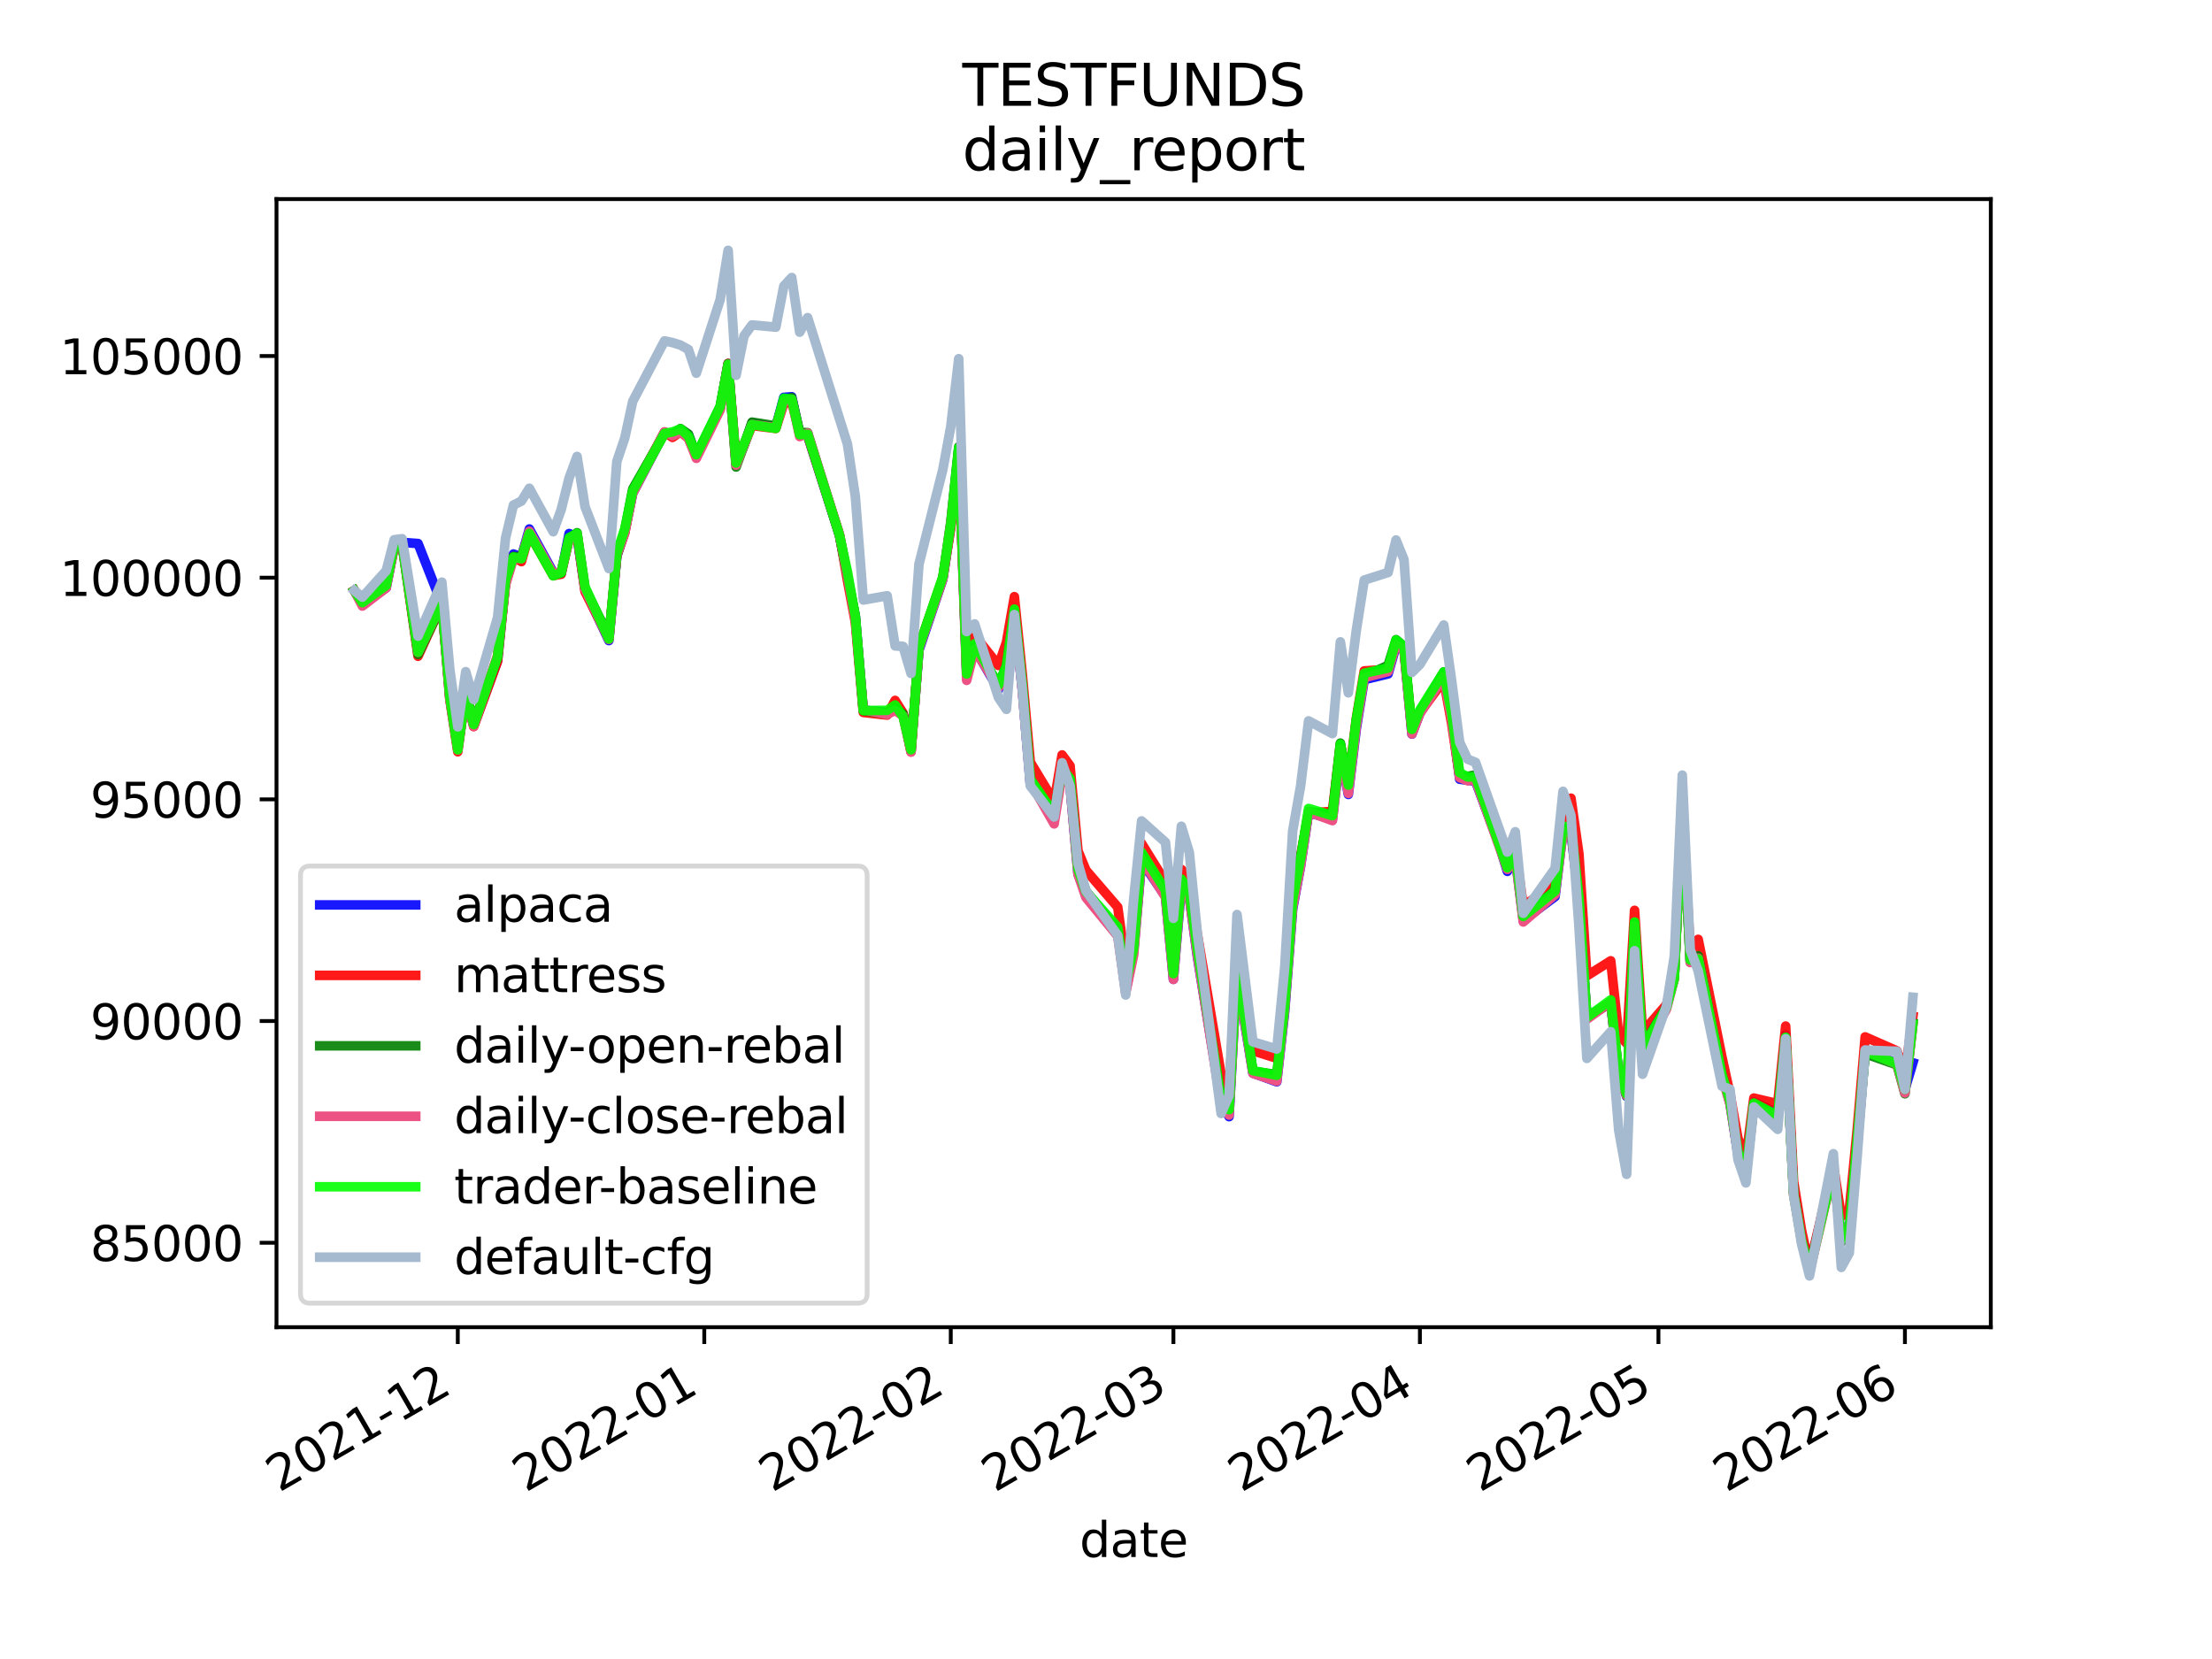 <?xml version="1.0" encoding="utf-8" standalone="no"?>
<!DOCTYPE svg PUBLIC "-//W3C//DTD SVG 1.1//EN"
  "http://www.w3.org/Graphics/SVG/1.1/DTD/svg11.dtd">
<svg height="345.6pt" version="1.1" viewBox="0 0 460.8 345.6" width="460.8pt" xmlns="http://www.w3.org/2000/svg" xmlns:xlink="http://www.w3.org/1999/xlink">
 <defs>
  <style type="text/css">*{stroke-linecap:butt;stroke-linejoin:round;}</style>
 </defs>
 <g id="figure_1">
  <g id="patch_1">
   <path d="M 0 345.6 
L 460.8 345.6 
L 460.8 0 
L 0 0 
z
" style="fill:#ffffff;"/>
  </g>
  <g id="axes_1">
   <g id="patch_2">
    <path d="M 57.6 276.48 
L 414.72 276.48 
L 414.72 41.472 
L 57.6 41.472 
z
" style="fill:#ffffff;"/>
   </g>
   <g id="matplotlib.axis_1">
    <g id="xtick_1">
     <g id="line2d_1">
      <defs>
       <path d="M 0 0 
L 0 3.5 
" id="m0bf2992846" style="stroke:#000000;stroke-width:0.8;"/>
      </defs>
      <g>
       <use style="stroke:#000000;stroke-width:0.8;" x="95.366" xlink:href="#m0bf2992846" y="276.48"/>
      </g>
     </g>
     <g id="text_1">
      <!-- 2021-12 -->
      <g transform="translate(58.141 310.952)rotate(-30)scale(0.1 -0.1)">
       <defs>
        <path d="M 1228 531 
L 3431 531 
L 3431 0 
L 469 0 
L 469 531 
Q 828 903 1448 1529 
Q 2069 2156 2228 2338 
Q 2531 2678 2651 2914 
Q 2772 3150 2772 3378 
Q 2772 3750 2511 3984 
Q 2250 4219 1831 4219 
Q 1534 4219 1204 4116 
Q 875 4013 500 3803 
L 500 4441 
Q 881 4594 1212 4672 
Q 1544 4750 1819 4750 
Q 2544 4750 2975 4387 
Q 3406 4025 3406 3419 
Q 3406 3131 3298 2873 
Q 3191 2616 2906 2266 
Q 2828 2175 2409 1742 
Q 1991 1309 1228 531 
z
" id="DejaVuSans-32" transform="scale(0.016)"/>
        <path d="M 2034 4250 
Q 1547 4250 1301 3770 
Q 1056 3291 1056 2328 
Q 1056 1369 1301 889 
Q 1547 409 2034 409 
Q 2525 409 2770 889 
Q 3016 1369 3016 2328 
Q 3016 3291 2770 3770 
Q 2525 4250 2034 4250 
z
M 2034 4750 
Q 2819 4750 3233 4129 
Q 3647 3509 3647 2328 
Q 3647 1150 3233 529 
Q 2819 -91 2034 -91 
Q 1250 -91 836 529 
Q 422 1150 422 2328 
Q 422 3509 836 4129 
Q 1250 4750 2034 4750 
z
" id="DejaVuSans-30" transform="scale(0.016)"/>
        <path d="M 794 531 
L 1825 531 
L 1825 4091 
L 703 3866 
L 703 4441 
L 1819 4666 
L 2450 4666 
L 2450 531 
L 3481 531 
L 3481 0 
L 794 0 
L 794 531 
z
" id="DejaVuSans-31" transform="scale(0.016)"/>
        <path d="M 313 2009 
L 1997 2009 
L 1997 1497 
L 313 1497 
L 313 2009 
z
" id="DejaVuSans-2d" transform="scale(0.016)"/>
       </defs>
       <use xlink:href="#DejaVuSans-32"/>
       <use x="63.623" xlink:href="#DejaVuSans-30"/>
       <use x="127.246" xlink:href="#DejaVuSans-32"/>
       <use x="190.869" xlink:href="#DejaVuSans-31"/>
       <use x="254.492" xlink:href="#DejaVuSans-2d"/>
       <use x="290.576" xlink:href="#DejaVuSans-31"/>
       <use x="354.199" xlink:href="#DejaVuSans-32"/>
      </g>
     </g>
    </g>
    <g id="xtick_2">
     <g id="line2d_2">
      <g>
       <use style="stroke:#000000;stroke-width:0.8;" x="146.714" xlink:href="#m0bf2992846" y="276.48"/>
      </g>
     </g>
     <g id="text_2">
      <!-- 2022-01 -->
      <g transform="translate(109.49 310.952)rotate(-30)scale(0.1 -0.1)">
       <use xlink:href="#DejaVuSans-32"/>
       <use x="63.623" xlink:href="#DejaVuSans-30"/>
       <use x="127.246" xlink:href="#DejaVuSans-32"/>
       <use x="190.869" xlink:href="#DejaVuSans-32"/>
       <use x="254.492" xlink:href="#DejaVuSans-2d"/>
       <use x="290.576" xlink:href="#DejaVuSans-30"/>
       <use x="354.199" xlink:href="#DejaVuSans-31"/>
      </g>
     </g>
    </g>
    <g id="xtick_3">
     <g id="line2d_3">
      <g>
       <use style="stroke:#000000;stroke-width:0.8;" x="198.063" xlink:href="#m0bf2992846" y="276.48"/>
      </g>
     </g>
     <g id="text_3">
      <!-- 2022-02 -->
      <g transform="translate(160.838 310.952)rotate(-30)scale(0.1 -0.1)">
       <use xlink:href="#DejaVuSans-32"/>
       <use x="63.623" xlink:href="#DejaVuSans-30"/>
       <use x="127.246" xlink:href="#DejaVuSans-32"/>
       <use x="190.869" xlink:href="#DejaVuSans-32"/>
       <use x="254.492" xlink:href="#DejaVuSans-2d"/>
       <use x="290.576" xlink:href="#DejaVuSans-30"/>
       <use x="354.199" xlink:href="#DejaVuSans-32"/>
      </g>
     </g>
    </g>
    <g id="xtick_4">
     <g id="line2d_4">
      <g>
       <use style="stroke:#000000;stroke-width:0.8;" x="244.442" xlink:href="#m0bf2992846" y="276.48"/>
      </g>
     </g>
     <g id="text_4">
      <!-- 2022-03 -->
      <g transform="translate(207.217 310.952)rotate(-30)scale(0.1 -0.1)">
       <defs>
        <path d="M 2597 2516 
Q 3050 2419 3304 2112 
Q 3559 1806 3559 1356 
Q 3559 666 3084 287 
Q 2609 -91 1734 -91 
Q 1441 -91 1130 -33 
Q 819 25 488 141 
L 488 750 
Q 750 597 1062 519 
Q 1375 441 1716 441 
Q 2309 441 2620 675 
Q 2931 909 2931 1356 
Q 2931 1769 2642 2001 
Q 2353 2234 1838 2234 
L 1294 2234 
L 1294 2753 
L 1863 2753 
Q 2328 2753 2575 2939 
Q 2822 3125 2822 3475 
Q 2822 3834 2567 4026 
Q 2313 4219 1838 4219 
Q 1578 4219 1281 4162 
Q 984 4106 628 3988 
L 628 4550 
Q 988 4650 1302 4700 
Q 1616 4750 1894 4750 
Q 2613 4750 3031 4423 
Q 3450 4097 3450 3541 
Q 3450 3153 3228 2886 
Q 3006 2619 2597 2516 
z
" id="DejaVuSans-33" transform="scale(0.016)"/>
       </defs>
       <use xlink:href="#DejaVuSans-32"/>
       <use x="63.623" xlink:href="#DejaVuSans-30"/>
       <use x="127.246" xlink:href="#DejaVuSans-32"/>
       <use x="190.869" xlink:href="#DejaVuSans-32"/>
       <use x="254.492" xlink:href="#DejaVuSans-2d"/>
       <use x="290.576" xlink:href="#DejaVuSans-30"/>
       <use x="354.199" xlink:href="#DejaVuSans-33"/>
      </g>
     </g>
    </g>
    <g id="xtick_5">
     <g id="line2d_5">
      <g>
       <use style="stroke:#000000;stroke-width:0.8;" x="295.79" xlink:href="#m0bf2992846" y="276.48"/>
      </g>
     </g>
     <g id="text_5">
      <!-- 2022-04 -->
      <g transform="translate(258.566 310.952)rotate(-30)scale(0.1 -0.1)">
       <defs>
        <path d="M 2419 4116 
L 825 1625 
L 2419 1625 
L 2419 4116 
z
M 2253 4666 
L 3047 4666 
L 3047 1625 
L 3713 1625 
L 3713 1100 
L 3047 1100 
L 3047 0 
L 2419 0 
L 2419 1100 
L 313 1100 
L 313 1709 
L 2253 4666 
z
" id="DejaVuSans-34" transform="scale(0.016)"/>
       </defs>
       <use xlink:href="#DejaVuSans-32"/>
       <use x="63.623" xlink:href="#DejaVuSans-30"/>
       <use x="127.246" xlink:href="#DejaVuSans-32"/>
       <use x="190.869" xlink:href="#DejaVuSans-32"/>
       <use x="254.492" xlink:href="#DejaVuSans-2d"/>
       <use x="290.576" xlink:href="#DejaVuSans-30"/>
       <use x="354.199" xlink:href="#DejaVuSans-34"/>
      </g>
     </g>
    </g>
    <g id="xtick_6">
     <g id="line2d_6">
      <g>
       <use style="stroke:#000000;stroke-width:0.8;" x="345.482" xlink:href="#m0bf2992846" y="276.48"/>
      </g>
     </g>
     <g id="text_6">
      <!-- 2022-05 -->
      <g transform="translate(308.258 310.952)rotate(-30)scale(0.1 -0.1)">
       <defs>
        <path d="M 691 4666 
L 3169 4666 
L 3169 4134 
L 1269 4134 
L 1269 2991 
Q 1406 3038 1543 3061 
Q 1681 3084 1819 3084 
Q 2600 3084 3056 2656 
Q 3513 2228 3513 1497 
Q 3513 744 3044 326 
Q 2575 -91 1722 -91 
Q 1428 -91 1123 -41 
Q 819 9 494 109 
L 494 744 
Q 775 591 1075 516 
Q 1375 441 1709 441 
Q 2250 441 2565 725 
Q 2881 1009 2881 1497 
Q 2881 1984 2565 2268 
Q 2250 2553 1709 2553 
Q 1456 2553 1204 2497 
Q 953 2441 691 2322 
L 691 4666 
z
" id="DejaVuSans-35" transform="scale(0.016)"/>
       </defs>
       <use xlink:href="#DejaVuSans-32"/>
       <use x="63.623" xlink:href="#DejaVuSans-30"/>
       <use x="127.246" xlink:href="#DejaVuSans-32"/>
       <use x="190.869" xlink:href="#DejaVuSans-32"/>
       <use x="254.492" xlink:href="#DejaVuSans-2d"/>
       <use x="290.576" xlink:href="#DejaVuSans-30"/>
       <use x="354.199" xlink:href="#DejaVuSans-35"/>
      </g>
     </g>
    </g>
    <g id="xtick_7">
     <g id="line2d_7">
      <g>
       <use style="stroke:#000000;stroke-width:0.8;" x="396.831" xlink:href="#m0bf2992846" y="276.48"/>
      </g>
     </g>
     <g id="text_7">
      <!-- 2022-06 -->
      <g transform="translate(359.606 310.952)rotate(-30)scale(0.1 -0.1)">
       <defs>
        <path d="M 2113 2584 
Q 1688 2584 1439 2293 
Q 1191 2003 1191 1497 
Q 1191 994 1439 701 
Q 1688 409 2113 409 
Q 2538 409 2786 701 
Q 3034 994 3034 1497 
Q 3034 2003 2786 2293 
Q 2538 2584 2113 2584 
z
M 3366 4563 
L 3366 3988 
Q 3128 4100 2886 4159 
Q 2644 4219 2406 4219 
Q 1781 4219 1451 3797 
Q 1122 3375 1075 2522 
Q 1259 2794 1537 2939 
Q 1816 3084 2150 3084 
Q 2853 3084 3261 2657 
Q 3669 2231 3669 1497 
Q 3669 778 3244 343 
Q 2819 -91 2113 -91 
Q 1303 -91 875 529 
Q 447 1150 447 2328 
Q 447 3434 972 4092 
Q 1497 4750 2381 4750 
Q 2619 4750 2861 4703 
Q 3103 4656 3366 4563 
z
" id="DejaVuSans-36" transform="scale(0.016)"/>
       </defs>
       <use xlink:href="#DejaVuSans-32"/>
       <use x="63.623" xlink:href="#DejaVuSans-30"/>
       <use x="127.246" xlink:href="#DejaVuSans-32"/>
       <use x="190.869" xlink:href="#DejaVuSans-32"/>
       <use x="254.492" xlink:href="#DejaVuSans-2d"/>
       <use x="290.576" xlink:href="#DejaVuSans-30"/>
       <use x="354.199" xlink:href="#DejaVuSans-36"/>
      </g>
     </g>
    </g>
    <g id="text_8">
     <!-- date -->
     <g transform="translate(224.885 324.351)scale(0.1 -0.1)">
      <defs>
       <path d="M 2906 2969 
L 2906 4863 
L 3481 4863 
L 3481 0 
L 2906 0 
L 2906 525 
Q 2725 213 2448 61 
Q 2172 -91 1784 -91 
Q 1150 -91 751 415 
Q 353 922 353 1747 
Q 353 2572 751 3078 
Q 1150 3584 1784 3584 
Q 2172 3584 2448 3432 
Q 2725 3281 2906 2969 
z
M 947 1747 
Q 947 1113 1208 752 
Q 1469 391 1925 391 
Q 2381 391 2643 752 
Q 2906 1113 2906 1747 
Q 2906 2381 2643 2742 
Q 2381 3103 1925 3103 
Q 1469 3103 1208 2742 
Q 947 2381 947 1747 
z
" id="DejaVuSans-64" transform="scale(0.016)"/>
       <path d="M 2194 1759 
Q 1497 1759 1228 1600 
Q 959 1441 959 1056 
Q 959 750 1161 570 
Q 1363 391 1709 391 
Q 2188 391 2477 730 
Q 2766 1069 2766 1631 
L 2766 1759 
L 2194 1759 
z
M 3341 1997 
L 3341 0 
L 2766 0 
L 2766 531 
Q 2569 213 2275 61 
Q 1981 -91 1556 -91 
Q 1019 -91 701 211 
Q 384 513 384 1019 
Q 384 1609 779 1909 
Q 1175 2209 1959 2209 
L 2766 2209 
L 2766 2266 
Q 2766 2663 2505 2880 
Q 2244 3097 1772 3097 
Q 1472 3097 1187 3025 
Q 903 2953 641 2809 
L 641 3341 
Q 956 3463 1253 3523 
Q 1550 3584 1831 3584 
Q 2591 3584 2966 3190 
Q 3341 2797 3341 1997 
z
" id="DejaVuSans-61" transform="scale(0.016)"/>
       <path d="M 1172 4494 
L 1172 3500 
L 2356 3500 
L 2356 3053 
L 1172 3053 
L 1172 1153 
Q 1172 725 1289 603 
Q 1406 481 1766 481 
L 2356 481 
L 2356 0 
L 1766 0 
Q 1100 0 847 248 
Q 594 497 594 1153 
L 594 3053 
L 172 3053 
L 172 3500 
L 594 3500 
L 594 4494 
L 1172 4494 
z
" id="DejaVuSans-74" transform="scale(0.016)"/>
       <path d="M 3597 1894 
L 3597 1613 
L 953 1613 
Q 991 1019 1311 708 
Q 1631 397 2203 397 
Q 2534 397 2845 478 
Q 3156 559 3463 722 
L 3463 178 
Q 3153 47 2828 -22 
Q 2503 -91 2169 -91 
Q 1331 -91 842 396 
Q 353 884 353 1716 
Q 353 2575 817 3079 
Q 1281 3584 2069 3584 
Q 2775 3584 3186 3129 
Q 3597 2675 3597 1894 
z
M 3022 2063 
Q 3016 2534 2758 2815 
Q 2500 3097 2075 3097 
Q 1594 3097 1305 2825 
Q 1016 2553 972 2059 
L 3022 2063 
z
" id="DejaVuSans-65" transform="scale(0.016)"/>
      </defs>
      <use xlink:href="#DejaVuSans-64"/>
      <use x="63.477" xlink:href="#DejaVuSans-61"/>
      <use x="124.756" xlink:href="#DejaVuSans-74"/>
      <use x="163.965" xlink:href="#DejaVuSans-65"/>
     </g>
    </g>
   </g>
   <g id="matplotlib.axis_2">
    <g id="ytick_1">
     <g id="line2d_8">
      <defs>
       <path d="M 0 0 
L -3.5 0 
" id="m89fdd21a2c" style="stroke:#000000;stroke-width:0.8;"/>
      </defs>
      <g>
       <use style="stroke:#000000;stroke-width:0.8;" x="57.6" xlink:href="#m89fdd21a2c" y="258.885"/>
      </g>
     </g>
     <g id="text_9">
      <!-- 85000 -->
      <g transform="translate(18.788 262.684)scale(0.1 -0.1)">
       <defs>
        <path d="M 2034 2216 
Q 1584 2216 1326 1975 
Q 1069 1734 1069 1313 
Q 1069 891 1326 650 
Q 1584 409 2034 409 
Q 2484 409 2743 651 
Q 3003 894 3003 1313 
Q 3003 1734 2745 1975 
Q 2488 2216 2034 2216 
z
M 1403 2484 
Q 997 2584 770 2862 
Q 544 3141 544 3541 
Q 544 4100 942 4425 
Q 1341 4750 2034 4750 
Q 2731 4750 3128 4425 
Q 3525 4100 3525 3541 
Q 3525 3141 3298 2862 
Q 3072 2584 2669 2484 
Q 3125 2378 3379 2068 
Q 3634 1759 3634 1313 
Q 3634 634 3220 271 
Q 2806 -91 2034 -91 
Q 1263 -91 848 271 
Q 434 634 434 1313 
Q 434 1759 690 2068 
Q 947 2378 1403 2484 
z
M 1172 3481 
Q 1172 3119 1398 2916 
Q 1625 2713 2034 2713 
Q 2441 2713 2670 2916 
Q 2900 3119 2900 3481 
Q 2900 3844 2670 4047 
Q 2441 4250 2034 4250 
Q 1625 4250 1398 4047 
Q 1172 3844 1172 3481 
z
" id="DejaVuSans-38" transform="scale(0.016)"/>
       </defs>
       <use xlink:href="#DejaVuSans-38"/>
       <use x="63.623" xlink:href="#DejaVuSans-35"/>
       <use x="127.246" xlink:href="#DejaVuSans-30"/>
       <use x="190.869" xlink:href="#DejaVuSans-30"/>
       <use x="254.492" xlink:href="#DejaVuSans-30"/>
      </g>
     </g>
    </g>
    <g id="ytick_2">
     <g id="line2d_9">
      <g>
       <use style="stroke:#000000;stroke-width:0.8;" x="57.6" xlink:href="#m89fdd21a2c" y="212.703"/>
      </g>
     </g>
     <g id="text_10">
      <!-- 90000 -->
      <g transform="translate(18.788 216.503)scale(0.1 -0.1)">
       <defs>
        <path d="M 703 97 
L 703 672 
Q 941 559 1184 500 
Q 1428 441 1663 441 
Q 2288 441 2617 861 
Q 2947 1281 2994 2138 
Q 2813 1869 2534 1725 
Q 2256 1581 1919 1581 
Q 1219 1581 811 2004 
Q 403 2428 403 3163 
Q 403 3881 828 4315 
Q 1253 4750 1959 4750 
Q 2769 4750 3195 4129 
Q 3622 3509 3622 2328 
Q 3622 1225 3098 567 
Q 2575 -91 1691 -91 
Q 1453 -91 1209 -44 
Q 966 3 703 97 
z
M 1959 2075 
Q 2384 2075 2632 2365 
Q 2881 2656 2881 3163 
Q 2881 3666 2632 3958 
Q 2384 4250 1959 4250 
Q 1534 4250 1286 3958 
Q 1038 3666 1038 3163 
Q 1038 2656 1286 2365 
Q 1534 2075 1959 2075 
z
" id="DejaVuSans-39" transform="scale(0.016)"/>
       </defs>
       <use xlink:href="#DejaVuSans-39"/>
       <use x="63.623" xlink:href="#DejaVuSans-30"/>
       <use x="127.246" xlink:href="#DejaVuSans-30"/>
       <use x="190.869" xlink:href="#DejaVuSans-30"/>
       <use x="254.492" xlink:href="#DejaVuSans-30"/>
      </g>
     </g>
    </g>
    <g id="ytick_3">
     <g id="line2d_10">
      <g>
       <use style="stroke:#000000;stroke-width:0.8;" x="57.6" xlink:href="#m89fdd21a2c" y="166.522"/>
      </g>
     </g>
     <g id="text_11">
      <!-- 95000 -->
      <g transform="translate(18.788 170.321)scale(0.1 -0.1)">
       <use xlink:href="#DejaVuSans-39"/>
       <use x="63.623" xlink:href="#DejaVuSans-35"/>
       <use x="127.246" xlink:href="#DejaVuSans-30"/>
       <use x="190.869" xlink:href="#DejaVuSans-30"/>
       <use x="254.492" xlink:href="#DejaVuSans-30"/>
      </g>
     </g>
    </g>
    <g id="ytick_4">
     <g id="line2d_11">
      <g>
       <use style="stroke:#000000;stroke-width:0.8;" x="57.6" xlink:href="#m89fdd21a2c" y="120.341"/>
      </g>
     </g>
     <g id="text_12">
      <!-- 100000 -->
      <g transform="translate(12.425 124.14)scale(0.1 -0.1)">
       <use xlink:href="#DejaVuSans-31"/>
       <use x="63.623" xlink:href="#DejaVuSans-30"/>
       <use x="127.246" xlink:href="#DejaVuSans-30"/>
       <use x="190.869" xlink:href="#DejaVuSans-30"/>
       <use x="254.492" xlink:href="#DejaVuSans-30"/>
       <use x="318.115" xlink:href="#DejaVuSans-30"/>
      </g>
     </g>
    </g>
    <g id="ytick_5">
     <g id="line2d_12">
      <g>
       <use style="stroke:#000000;stroke-width:0.8;" x="57.6" xlink:href="#m89fdd21a2c" y="74.159"/>
      </g>
     </g>
     <g id="text_13">
      <!-- 105000 -->
      <g transform="translate(12.425 77.958)scale(0.1 -0.1)">
       <use xlink:href="#DejaVuSans-31"/>
       <use x="63.623" xlink:href="#DejaVuSans-30"/>
       <use x="127.246" xlink:href="#DejaVuSans-35"/>
       <use x="190.869" xlink:href="#DejaVuSans-30"/>
       <use x="254.492" xlink:href="#DejaVuSans-30"/>
       <use x="318.115" xlink:href="#DejaVuSans-30"/>
      </g>
     </g>
    </g>
   </g>
   <g id="line2d_13">
    <path clip-path="url(#p9dfd969f94)" d="M 73.833 123.034 
L 75.489 125.755 
L 80.458 122.433 
L 82.115 113.861 
L 83.771 112.991 
L 87.084 113.225 
L 92.053 125.843 
L 93.71 145.435 
L 95.366 156.045 
L 97.022 144.504 
L 98.679 151.201 
L 103.648 137.624 
L 105.304 121.188 
L 106.961 115.413 
L 108.617 116.067 
L 110.274 110.198 
L 115.243 119.252 
L 116.899 119.492 
L 118.556 111.151 
L 120.212 111.843 
L 121.868 122.859 
L 126.838 133.44 
L 128.494 115.887 
L 130.15 110.777 
L 131.807 102.77 
L 138.432 90.064 
L 140.089 90.469 
L 141.745 89.548 
L 143.402 90.552 
L 145.058 94.982 
L 150.027 85.019 
L 151.684 75.768 
L 153.34 96.573 
L 154.996 92.705 
L 156.653 88.145 
L 161.622 88.985 
L 163.278 82.778 
L 164.935 82.649 
L 166.591 90.422 
L 168.248 90.771 
L 174.873 111.493 
L 178.186 128.404 
L 179.842 147.928 
L 184.812 148.405 
L 186.468 147.424 
L 188.124 148.728 
L 189.781 156.248 
L 191.437 135.433 
L 196.406 120.688 
L 198.063 109.532 
L 199.719 93.697 
L 201.376 140.628 
L 203.032 135.101 
L 208.001 143.617 
L 209.658 139.173 
L 211.314 127.811 
L 212.97 143.774 
L 214.627 163.305 
L 219.596 170.558 
L 221.252 160.695 
L 222.909 163.679 
L 224.565 182.015 
L 226.222 186.454 
L 232.847 194.155 
L 234.504 206.526 
L 236.16 198.284 
L 237.816 179.421 
L 242.786 186.707 
L 244.442 204.004 
L 246.098 184.818 
L 247.755 186.899 
L 249.411 199.151 
L 254.38 229.623 
L 256.037 232.617 
L 257.693 202.207 
L 259.35 213.459 
L 261.006 223.551 
L 265.975 225.355 
L 267.632 210.651 
L 269.288 189.356 
L 270.944 180.374 
L 272.601 169.287 
L 277.57 170.629 
L 279.226 156.589 
L 280.883 165.496 
L 282.539 151.829 
L 284.196 141.579 
L 289.165 140.388 
L 290.821 134.634 
L 292.478 135.321 
L 294.134 152.927 
L 295.79 148.558 
L 300.76 140.73 
L 302.416 149.476 
L 304.072 162.32 
L 307.385 162.752 
L 312.354 176.129 
L 314.011 181.518 
L 315.667 178.61 
L 317.324 191.719 
L 323.949 186.776 
L 325.606 173.049 
L 327.262 173.533 
L 328.918 187.274 
L 330.575 211.844 
L 335.544 208.916 
L 337.2 223.6 
L 338.857 228.396 
L 340.513 192.53 
L 342.17 217.917 
L 347.139 209.652 
L 348.795 203.743 
L 350.452 167.418 
L 352.108 200.217 
L 353.764 199.87 
L 358.734 223.528 
L 360.39 229.857 
L 362.046 240.513 
L 363.703 244.013 
L 365.359 229.557 
L 370.328 231.949 
L 371.985 215.622 
L 373.641 248.327 
L 375.298 258.149 
L 376.954 263.954 
L 381.923 243.564 
L 383.58 257.939 
L 385.236 256.424 
L 386.892 238.555 
L 388.549 219.043 
L 395.174 221.473 
L 396.831 226.942 
L 398.487 221.4 
L 398.487 221.4 
" style="fill:none;stroke:#0000ff;stroke-linecap:square;stroke-opacity:0.9;stroke-width:2;"/>
   </g>
   <g id="line2d_14">
    <path clip-path="url(#p9dfd969f94)" d="M 73.833 123.034 
L 75.489 125.891 
L 80.458 122.052 
L 82.115 114.167 
L 83.771 113.298 
L 87.084 136.71 
L 92.053 125.848 
L 93.71 145.698 
L 95.366 156.603 
L 97.022 144.243 
L 98.679 151.363 
L 103.648 137.796 
L 105.304 121.595 
L 106.961 115.967 
L 108.617 116.998 
L 110.274 111.081 
L 115.243 119.913 
L 116.899 119.618 
L 118.556 112.153 
L 120.212 111.407 
L 121.868 123.242 
L 126.838 133.044 
L 128.494 115.704 
L 130.15 111.033 
L 131.807 102.413 
L 138.432 90.003 
L 140.089 91.12 
L 141.745 89.945 
L 143.402 91.285 
L 145.058 95.077 
L 150.027 85.216 
L 151.684 75.706 
L 153.34 96.084 
L 154.996 92.674 
L 156.653 88.646 
L 161.622 89.249 
L 163.278 84.107 
L 164.935 83.738 
L 166.591 90.297 
L 168.248 90.69 
L 174.873 111.341 
L 176.53 120.883 
L 178.186 129.655 
L 179.842 148.413 
L 184.812 148.963 
L 186.468 145.91 
L 188.124 148.536 
L 189.781 156.617 
L 191.437 134.775 
L 196.406 120.401 
L 198.063 110.014 
L 199.719 95.055 
L 201.376 139.466 
L 203.032 132.364 
L 208.001 138.624 
L 209.658 133.82 
L 211.314 124.299 
L 212.97 140.56 
L 214.627 158.772 
L 219.596 166.992 
L 221.252 157.267 
L 222.909 159.522 
L 224.565 177.253 
L 226.222 181.278 
L 232.847 188.976 
L 234.504 200.957 
L 236.16 195.715 
L 237.816 175.716 
L 242.786 183.725 
L 244.442 201.799 
L 246.098 181.121 
L 247.755 182.713 
L 249.411 194.503 
L 254.38 223.776 
L 256.037 227.669 
L 257.693 199.13 
L 259.35 209.673 
L 261.006 218.888 
L 265.975 220.456 
L 267.632 206.287 
L 269.288 186.595 
L 270.944 178.288 
L 272.601 169.403 
L 277.57 169 
L 279.226 155.029 
L 280.883 163.119 
L 282.539 149.725 
L 284.196 139.762 
L 289.165 139.447 
L 290.821 134.095 
L 292.478 135.157 
L 294.134 152.22 
L 295.79 148.479 
L 300.76 141.72 
L 302.416 150.805 
L 304.072 161.898 
L 305.729 162.556 
L 307.385 162.323 
L 314.011 179.619 
L 315.667 176.651 
L 317.324 188.767 
L 323.949 184.088 
L 325.606 172.016 
L 327.262 166.277 
L 328.918 177.869 
L 330.575 203.283 
L 335.544 200.153 
L 337.2 215.546 
L 338.857 217.34 
L 340.513 189.642 
L 342.17 215.009 
L 347.139 209.308 
L 348.795 203.556 
L 350.452 167.31 
L 352.108 198.233 
L 353.764 195.682 
L 358.734 220.297 
L 360.39 227.876 
L 362.046 237.132 
L 363.703 241.309 
L 365.359 228.747 
L 370.328 229.923 
L 371.985 213.751 
L 373.641 246.103 
L 375.298 256.317 
L 376.954 263.935 
L 381.923 242.675 
L 383.58 253.404 
L 385.236 252.13 
L 386.892 235.283 
L 388.549 216.005 
L 395.174 218.923 
L 396.831 223.703 
L 398.487 211.758 
L 398.487 211.758 
" style="fill:none;stroke:#ff0000;stroke-linecap:square;stroke-opacity:0.9;stroke-width:2;"/>
   </g>
   <g id="line2d_15">
    <path clip-path="url(#p9dfd969f94)" d="M 73.833 123.034 
L 75.489 125.992 
L 80.458 121.734 
L 82.115 113.534 
L 83.771 113.514 
L 87.084 136.314 
L 92.053 125.923 
L 93.71 144.861 
L 95.366 155.891 
L 97.022 144.082 
L 98.679 150.614 
L 103.648 136.865 
L 105.304 121.519 
L 106.961 115.953 
L 108.617 115.976 
L 110.274 111.114 
L 115.243 119.649 
L 116.899 119.299 
L 118.556 112.264 
L 120.212 110.975 
L 121.868 122.556 
L 126.838 132.591 
L 128.494 115.666 
L 130.15 110.492 
L 131.807 101.865 
L 138.432 90.275 
L 140.089 90.631 
L 141.745 89.28 
L 143.402 90.433 
L 145.058 94.946 
L 150.027 84.63 
L 151.684 75.765 
L 153.34 97.285 
L 154.996 92.789 
L 156.653 87.936 
L 161.622 88.72 
L 163.278 83.483 
L 164.935 82.834 
L 166.591 90.061 
L 168.248 90.131 
L 174.873 111.567 
L 178.186 128.358 
L 179.842 148.015 
L 184.812 148.745 
L 186.468 147.6 
L 188.124 148.773 
L 189.781 156.481 
L 191.437 134.878 
L 196.406 120.394 
L 198.063 108.745 
L 199.719 93.076 
L 201.376 140.117 
L 203.032 134.526 
L 208.001 142.514 
L 209.658 138.807 
L 211.314 127.455 
L 212.97 142.863 
L 214.627 162.362 
L 219.596 169.691 
L 221.252 159.848 
L 222.909 162.539 
L 224.565 180.577 
L 226.222 185.604 
L 232.847 193.911 
L 234.504 205.576 
L 236.16 197.457 
L 237.816 177.985 
L 242.786 185.9 
L 244.442 202.433 
L 246.098 183.595 
L 247.755 185.544 
L 249.411 197.815 
L 254.38 229.212 
L 256.037 231.344 
L 257.693 200.95 
L 261.006 223.144 
L 265.975 223.864 
L 267.632 209.345 
L 269.288 188.193 
L 272.601 169.045 
L 277.57 169.69 
L 279.226 154.803 
L 280.883 164.409 
L 282.539 150.137 
L 284.196 140.902 
L 289.165 138.593 
L 290.821 133.249 
L 292.478 134.664 
L 294.134 152.205 
L 295.79 148.183 
L 300.76 139.965 
L 302.416 149.044 
L 304.072 161.576 
L 305.729 161.734 
L 307.385 161.421 
L 314.011 180.876 
L 315.667 177.926 
L 317.324 191.024 
L 323.949 185.512 
L 325.606 172.498 
L 327.262 172.207 
L 328.918 187.433 
L 330.575 211.906 
L 335.544 208.94 
L 337.2 223.606 
L 338.857 228.324 
L 340.513 192.308 
L 342.17 218.179 
L 347.139 209.821 
L 348.795 203.422 
L 350.452 167.199 
L 352.108 200.469 
L 353.764 199.124 
L 358.734 224.202 
L 360.39 229.43 
L 362.046 240.097 
L 363.703 244.823 
L 365.359 230.167 
L 370.328 232.399 
L 371.985 216.174 
L 373.641 248.447 
L 375.298 258.467 
L 376.954 264.666 
L 381.923 243.408 
L 383.58 258.775 
L 385.236 256.36 
L 388.549 219.505 
L 395.174 221.839 
L 396.831 227.853 
L 398.487 213.208 
L 398.487 213.208 
" style="fill:none;stroke:#008000;stroke-linecap:square;stroke-opacity:0.9;stroke-width:2;"/>
   </g>
   <g id="line2d_16">
    <path clip-path="url(#p9dfd969f94)" d="M 73.833 123.034 
L 75.489 126.251 
L 80.458 122.467 
L 82.115 113.637 
L 83.771 113.133 
L 87.084 135.893 
L 92.053 125.654 
L 93.71 145.721 
L 95.366 156.244 
L 97.022 144.394 
L 98.679 151.279 
L 103.648 136.525 
L 105.304 121.868 
L 106.961 116.336 
L 108.617 116.351 
L 110.274 110.677 
L 115.243 119.519 
L 116.899 119.072 
L 118.556 112.496 
L 120.212 111.241 
L 121.868 122.707 
L 126.838 133.201 
L 128.494 115.529 
L 130.15 110.924 
L 131.807 102.78 
L 138.432 89.975 
L 140.089 90.765 
L 141.745 89.983 
L 143.402 91.25 
L 145.058 95.483 
L 150.027 85.354 
L 151.684 75.917 
L 153.34 96.894 
L 156.653 88.437 
L 161.622 89.096 
L 163.278 83.628 
L 164.935 83.184 
L 166.591 90.945 
L 168.248 90.22 
L 174.873 111.312 
L 176.53 119.836 
L 178.186 129.026 
L 179.842 147.856 
L 184.812 148.82 
L 186.468 147.979 
L 188.124 149.143 
L 189.781 156.682 
L 191.437 135.023 
L 196.406 120.611 
L 198.063 109.016 
L 199.719 94.383 
L 201.376 141.727 
L 203.032 135.248 
L 208.001 143.285 
L 209.658 140.018 
L 211.314 128.01 
L 212.97 143.792 
L 214.627 162.955 
L 219.596 171.628 
L 221.252 161.326 
L 222.909 163.643 
L 224.565 182.119 
L 226.222 186.965 
L 232.847 195.007 
L 234.504 206.855 
L 236.16 198.97 
L 237.816 178.95 
L 242.786 186.899 
L 244.442 204.027 
L 246.098 184.024 
L 247.755 187.085 
L 249.411 198.856 
L 254.38 230.244 
L 256.037 232.28 
L 257.693 202.725 
L 261.006 223.605 
L 265.975 225.229 
L 267.632 210.107 
L 269.288 188.974 
L 270.944 180.311 
L 272.601 169.132 
L 277.57 170.95 
L 279.226 156.04 
L 280.883 165.28 
L 282.539 151.295 
L 284.196 141.156 
L 289.165 139.9 
L 290.821 134.278 
L 292.478 135.369 
L 294.134 152.892 
L 295.79 148.652 
L 300.76 140.967 
L 302.416 149.902 
L 304.072 161.989 
L 305.729 162.623 
L 307.385 162.52 
L 314.011 181.096 
L 315.667 178.7 
L 317.324 192.06 
L 323.949 186.353 
L 325.606 173.441 
L 327.262 173.064 
L 328.918 187.399 
L 330.575 212.329 
L 335.544 208.726 
L 337.2 223.88 
L 338.857 228.209 
L 340.513 192.842 
L 342.17 218.921 
L 347.139 210.278 
L 348.795 203.966 
L 350.452 167.319 
L 352.108 200.51 
L 353.764 199.612 
L 358.734 224.338 
L 360.39 230.025 
L 362.046 240.266 
L 363.703 244.357 
L 365.359 230.519 
L 370.328 232.746 
L 371.985 216.195 
L 373.641 248.929 
L 375.298 258.429 
L 376.954 265.008 
L 381.923 243.789 
L 383.58 258.259 
L 385.236 257.164 
L 386.892 238.627 
L 388.549 218.732 
L 395.174 221.715 
L 396.831 227.686 
L 398.487 213.5 
L 398.487 213.5 
" style="fill:none;stroke:#ec5283;stroke-linecap:square;stroke-width:2;"/>
   </g>
   <g id="line2d_17">
    <path clip-path="url(#p9dfd969f94)" d="M 73.833 123.034 
L 75.489 125.537 
L 80.458 121.934 
L 82.115 113.585 
L 83.771 113.24 
L 87.084 135.852 
L 92.053 125.528 
L 93.71 145.209 
L 95.366 156.195 
L 97.022 144.326 
L 98.679 150.931 
L 103.648 136.88 
L 105.304 120.805 
L 106.961 116.038 
L 108.617 116.391 
L 110.274 111.115 
L 115.243 119.962 
L 116.899 119.3 
L 118.556 111.991 
L 120.212 111.108 
L 121.868 122.214 
L 126.838 133.101 
L 128.494 115.202 
L 130.15 110.14 
L 131.807 102.246 
L 138.432 90.279 
L 140.089 89.978 
L 141.745 89.358 
L 143.402 90.837 
L 145.058 94.716 
L 150.027 84.664 
L 151.684 75.906 
L 153.34 96.451 
L 156.653 88.455 
L 161.622 89.246 
L 163.278 82.955 
L 164.935 83.178 
L 166.591 90.539 
L 168.248 90.478 
L 174.873 111.428 
L 176.53 119.057 
L 178.186 128.427 
L 179.842 148.026 
L 184.812 147.973 
L 186.468 146.868 
L 188.124 149.268 
L 189.781 156.182 
L 191.437 134.762 
L 196.406 120.109 
L 198.063 109.16 
L 199.719 93.29 
L 201.376 140.392 
L 203.032 134.096 
L 208.001 142.723 
L 209.658 138.754 
L 211.314 126.889 
L 212.97 142.639 
L 214.627 162.284 
L 219.596 169.529 
L 221.252 160.034 
L 222.909 162.21 
L 224.565 181.037 
L 226.222 185.737 
L 232.847 193.132 
L 234.504 204.969 
L 236.16 197.484 
L 237.816 177.564 
L 242.786 185.455 
L 244.442 202.82 
L 246.098 183.127 
L 247.755 185.667 
L 249.411 197.533 
L 254.38 229.008 
L 256.037 231.162 
L 257.693 201.422 
L 261.006 223.027 
L 265.975 223.996 
L 267.632 209.339 
L 269.288 187.381 
L 270.944 178.867 
L 272.601 168.416 
L 277.57 169.912 
L 279.226 155.014 
L 280.883 163.545 
L 282.539 149.919 
L 284.196 140.246 
L 289.165 139.163 
L 290.821 133.342 
L 292.478 134.626 
L 294.134 151.939 
L 295.79 147.877 
L 300.76 139.998 
L 302.416 148.52 
L 304.072 160.926 
L 305.729 161.857 
L 307.385 161.81 
L 314.011 180.753 
L 315.667 177.621 
L 317.324 190.913 
L 323.949 185.598 
L 325.606 172.137 
L 327.262 172.287 
L 328.918 186.911 
L 330.575 211.938 
L 335.544 208.29 
L 337.2 223.314 
L 338.857 227.924 
L 340.513 192.076 
L 342.17 218.175 
L 347.139 209.895 
L 348.795 203.86 
L 350.452 166.982 
L 352.108 199.991 
L 353.764 199.781 
L 358.734 223.923 
L 360.39 229.375 
L 362.046 240.015 
L 363.703 244.631 
L 365.359 229.779 
L 370.328 232.422 
L 371.985 216.093 
L 373.641 248.714 
L 375.298 258.494 
L 376.954 264.735 
L 381.923 243.493 
L 383.58 258.274 
L 385.236 256.276 
L 388.549 219.063 
L 395.174 221.599 
L 396.831 226.933 
L 398.487 213.342 
L 398.487 213.342 
" style="fill:none;stroke:#00ff00;stroke-linecap:square;stroke-opacity:0.9;stroke-width:2;"/>
   </g>
   <g id="line2d_18">
    <path clip-path="url(#p9dfd969f94)" d="M 73.833 123.034 
L 75.489 124.394 
L 80.458 118.888 
L 82.115 112.438 
L 83.771 112.226 
L 87.084 132.522 
L 92.053 121.271 
L 93.71 139.479 
L 95.366 151.414 
L 97.022 139.922 
L 98.679 145.715 
L 103.648 128.658 
L 105.304 112.135 
L 106.961 105.205 
L 108.617 104.389 
L 110.274 101.717 
L 115.243 110.768 
L 116.899 106.188 
L 118.556 99.571 
L 120.212 95.085 
L 121.868 105.552 
L 126.838 118.44 
L 128.494 96.149 
L 130.15 91.247 
L 131.807 83.608 
L 138.432 71.017 
L 140.089 71.365 
L 141.745 71.887 
L 143.402 72.8 
L 145.058 77.738 
L 150.027 62.403 
L 151.684 52.154 
L 153.34 78.176 
L 154.996 69.964 
L 156.653 67.69 
L 161.622 68.149 
L 163.278 59.603 
L 164.935 57.816 
L 166.591 69.195 
L 168.248 66.17 
L 176.53 92.479 
L 178.186 103.474 
L 179.842 124.99 
L 184.812 124.106 
L 186.468 134.55 
L 188.124 134.655 
L 189.781 140.286 
L 191.437 117.531 
L 196.406 97.811 
L 198.063 88.872 
L 199.719 74.729 
L 201.376 131.567 
L 203.032 129.973 
L 208.001 145.325 
L 209.658 147.768 
L 211.314 128.031 
L 212.97 143.658 
L 214.627 163.713 
L 219.596 170.19 
L 221.252 158.9 
L 222.909 163.778 
L 224.565 179.855 
L 226.222 185.563 
L 232.847 194.871 
L 234.504 207.277 
L 236.16 187.351 
L 237.816 171.013 
L 242.786 175.466 
L 244.442 191.305 
L 246.098 172.124 
L 247.755 177.577 
L 249.411 194.201 
L 254.38 231.957 
L 256.037 228.188 
L 257.693 190.516 
L 261.006 217.032 
L 265.975 218.527 
L 267.632 201.459 
L 269.288 173.09 
L 270.944 163.72 
L 272.601 150.173 
L 277.57 152.823 
L 279.226 133.712 
L 280.883 144.323 
L 282.539 131.361 
L 284.196 120.845 
L 289.165 119.261 
L 290.821 112.495 
L 292.478 116.559 
L 294.134 140.063 
L 295.79 138.41 
L 300.76 130.202 
L 302.416 141.882 
L 304.072 154.621 
L 305.729 158.148 
L 307.385 158.812 
L 314.011 177.505 
L 315.667 173.27 
L 317.324 190.248 
L 323.949 180.907 
L 325.606 164.851 
L 327.262 169.878 
L 328.918 192.949 
L 330.575 220.485 
L 335.544 214.931 
L 337.2 235.396 
L 338.857 244.633 
L 340.513 198.054 
L 342.17 223.773 
L 347.139 209.639 
L 348.795 199.156 
L 350.452 161.474 
L 352.108 197.835 
L 353.764 202.252 
L 358.734 226.292 
L 360.39 226.907 
L 362.046 241.556 
L 363.703 246.417 
L 365.359 230.597 
L 370.328 235.262 
L 371.985 216.392 
L 373.641 248.935 
L 375.298 259.141 
L 376.954 265.798 
L 381.923 240.346 
L 383.58 264.025 
L 385.236 261.03 
L 386.892 240.827 
L 388.549 218.756 
L 395.174 219.008 
L 396.831 226.914 
L 398.487 207.749 
L 398.487 207.749 
" style="fill:none;stroke:#a5b9cf;stroke-linecap:square;stroke-width:2;"/>
   </g>
   <g id="patch_3">
    <path d="M 57.6 276.48 
L 57.6 41.472 
" style="fill:none;stroke:#000000;stroke-linecap:square;stroke-linejoin:miter;stroke-width:0.8;"/>
   </g>
   <g id="patch_4">
    <path d="M 414.72 276.48 
L 414.72 41.472 
" style="fill:none;stroke:#000000;stroke-linecap:square;stroke-linejoin:miter;stroke-width:0.8;"/>
   </g>
   <g id="patch_5">
    <path d="M 57.6 276.48 
L 414.72 276.48 
" style="fill:none;stroke:#000000;stroke-linecap:square;stroke-linejoin:miter;stroke-width:0.8;"/>
   </g>
   <g id="patch_6">
    <path d="M 57.6 41.472 
L 414.72 41.472 
" style="fill:none;stroke:#000000;stroke-linecap:square;stroke-linejoin:miter;stroke-width:0.8;"/>
   </g>
   <g id="text_14">
    <!-- TESTFUNDS -->
    <g transform="translate(200.47 22.035)scale(0.12 -0.12)">
     <defs>
      <path d="M -19 4666 
L 3928 4666 
L 3928 4134 
L 2272 4134 
L 2272 0 
L 1638 0 
L 1638 4134 
L -19 4134 
L -19 4666 
z
" id="DejaVuSans-54" transform="scale(0.016)"/>
      <path d="M 628 4666 
L 3578 4666 
L 3578 4134 
L 1259 4134 
L 1259 2753 
L 3481 2753 
L 3481 2222 
L 1259 2222 
L 1259 531 
L 3634 531 
L 3634 0 
L 628 0 
L 628 4666 
z
" id="DejaVuSans-45" transform="scale(0.016)"/>
      <path d="M 3425 4513 
L 3425 3897 
Q 3066 4069 2747 4153 
Q 2428 4238 2131 4238 
Q 1616 4238 1336 4038 
Q 1056 3838 1056 3469 
Q 1056 3159 1242 3001 
Q 1428 2844 1947 2747 
L 2328 2669 
Q 3034 2534 3370 2195 
Q 3706 1856 3706 1288 
Q 3706 609 3251 259 
Q 2797 -91 1919 -91 
Q 1588 -91 1214 -16 
Q 841 59 441 206 
L 441 856 
Q 825 641 1194 531 
Q 1563 422 1919 422 
Q 2459 422 2753 634 
Q 3047 847 3047 1241 
Q 3047 1584 2836 1778 
Q 2625 1972 2144 2069 
L 1759 2144 
Q 1053 2284 737 2584 
Q 422 2884 422 3419 
Q 422 4038 858 4394 
Q 1294 4750 2059 4750 
Q 2388 4750 2728 4690 
Q 3069 4631 3425 4513 
z
" id="DejaVuSans-53" transform="scale(0.016)"/>
      <path d="M 628 4666 
L 3309 4666 
L 3309 4134 
L 1259 4134 
L 1259 2759 
L 3109 2759 
L 3109 2228 
L 1259 2228 
L 1259 0 
L 628 0 
L 628 4666 
z
" id="DejaVuSans-46" transform="scale(0.016)"/>
      <path d="M 556 4666 
L 1191 4666 
L 1191 1831 
Q 1191 1081 1462 751 
Q 1734 422 2344 422 
Q 2950 422 3222 751 
Q 3494 1081 3494 1831 
L 3494 4666 
L 4128 4666 
L 4128 1753 
Q 4128 841 3676 375 
Q 3225 -91 2344 -91 
Q 1459 -91 1007 375 
Q 556 841 556 1753 
L 556 4666 
z
" id="DejaVuSans-55" transform="scale(0.016)"/>
      <path d="M 628 4666 
L 1478 4666 
L 3547 763 
L 3547 4666 
L 4159 4666 
L 4159 0 
L 3309 0 
L 1241 3903 
L 1241 0 
L 628 0 
L 628 4666 
z
" id="DejaVuSans-4e" transform="scale(0.016)"/>
      <path d="M 1259 4147 
L 1259 519 
L 2022 519 
Q 2988 519 3436 956 
Q 3884 1394 3884 2338 
Q 3884 3275 3436 3711 
Q 2988 4147 2022 4147 
L 1259 4147 
z
M 628 4666 
L 1925 4666 
Q 3281 4666 3915 4102 
Q 4550 3538 4550 2338 
Q 4550 1131 3912 565 
Q 3275 0 1925 0 
L 628 0 
L 628 4666 
z
" id="DejaVuSans-44" transform="scale(0.016)"/>
     </defs>
     <use xlink:href="#DejaVuSans-54"/>
     <use x="61.084" xlink:href="#DejaVuSans-45"/>
     <use x="124.268" xlink:href="#DejaVuSans-53"/>
     <use x="187.744" xlink:href="#DejaVuSans-54"/>
     <use x="248.828" xlink:href="#DejaVuSans-46"/>
     <use x="306.348" xlink:href="#DejaVuSans-55"/>
     <use x="379.541" xlink:href="#DejaVuSans-4e"/>
     <use x="454.346" xlink:href="#DejaVuSans-44"/>
     <use x="531.348" xlink:href="#DejaVuSans-53"/>
    </g>
    <!-- daily_report -->
    <g transform="translate(200.467 35.472)scale(0.12 -0.12)">
     <defs>
      <path d="M 603 3500 
L 1178 3500 
L 1178 0 
L 603 0 
L 603 3500 
z
M 603 4863 
L 1178 4863 
L 1178 4134 
L 603 4134 
L 603 4863 
z
" id="DejaVuSans-69" transform="scale(0.016)"/>
      <path d="M 603 4863 
L 1178 4863 
L 1178 0 
L 603 0 
L 603 4863 
z
" id="DejaVuSans-6c" transform="scale(0.016)"/>
      <path d="M 2059 -325 
Q 1816 -950 1584 -1140 
Q 1353 -1331 966 -1331 
L 506 -1331 
L 506 -850 
L 844 -850 
Q 1081 -850 1212 -737 
Q 1344 -625 1503 -206 
L 1606 56 
L 191 3500 
L 800 3500 
L 1894 763 
L 2988 3500 
L 3597 3500 
L 2059 -325 
z
" id="DejaVuSans-79" transform="scale(0.016)"/>
      <path d="M 3263 -1063 
L 3263 -1509 
L -63 -1509 
L -63 -1063 
L 3263 -1063 
z
" id="DejaVuSans-5f" transform="scale(0.016)"/>
      <path d="M 2631 2963 
Q 2534 3019 2420 3045 
Q 2306 3072 2169 3072 
Q 1681 3072 1420 2755 
Q 1159 2438 1159 1844 
L 1159 0 
L 581 0 
L 581 3500 
L 1159 3500 
L 1159 2956 
Q 1341 3275 1631 3429 
Q 1922 3584 2338 3584 
Q 2397 3584 2469 3576 
Q 2541 3569 2628 3553 
L 2631 2963 
z
" id="DejaVuSans-72" transform="scale(0.016)"/>
      <path d="M 1159 525 
L 1159 -1331 
L 581 -1331 
L 581 3500 
L 1159 3500 
L 1159 2969 
Q 1341 3281 1617 3432 
Q 1894 3584 2278 3584 
Q 2916 3584 3314 3078 
Q 3713 2572 3713 1747 
Q 3713 922 3314 415 
Q 2916 -91 2278 -91 
Q 1894 -91 1617 61 
Q 1341 213 1159 525 
z
M 3116 1747 
Q 3116 2381 2855 2742 
Q 2594 3103 2138 3103 
Q 1681 3103 1420 2742 
Q 1159 2381 1159 1747 
Q 1159 1113 1420 752 
Q 1681 391 2138 391 
Q 2594 391 2855 752 
Q 3116 1113 3116 1747 
z
" id="DejaVuSans-70" transform="scale(0.016)"/>
      <path d="M 1959 3097 
Q 1497 3097 1228 2736 
Q 959 2375 959 1747 
Q 959 1119 1226 758 
Q 1494 397 1959 397 
Q 2419 397 2687 759 
Q 2956 1122 2956 1747 
Q 2956 2369 2687 2733 
Q 2419 3097 1959 3097 
z
M 1959 3584 
Q 2709 3584 3137 3096 
Q 3566 2609 3566 1747 
Q 3566 888 3137 398 
Q 2709 -91 1959 -91 
Q 1206 -91 779 398 
Q 353 888 353 1747 
Q 353 2609 779 3096 
Q 1206 3584 1959 3584 
z
" id="DejaVuSans-6f" transform="scale(0.016)"/>
     </defs>
     <use xlink:href="#DejaVuSans-64"/>
     <use x="63.477" xlink:href="#DejaVuSans-61"/>
     <use x="124.756" xlink:href="#DejaVuSans-69"/>
     <use x="152.539" xlink:href="#DejaVuSans-6c"/>
     <use x="180.322" xlink:href="#DejaVuSans-79"/>
     <use x="239.502" xlink:href="#DejaVuSans-5f"/>
     <use x="289.502" xlink:href="#DejaVuSans-72"/>
     <use x="328.365" xlink:href="#DejaVuSans-65"/>
     <use x="389.889" xlink:href="#DejaVuSans-70"/>
     <use x="453.365" xlink:href="#DejaVuSans-6f"/>
     <use x="514.547" xlink:href="#DejaVuSans-72"/>
     <use x="555.66" xlink:href="#DejaVuSans-74"/>
    </g>
   </g>
   <g id="legend_1">
    <g id="patch_7">
     <path d="M 64.6 271.48 
L 178.644 271.48 
Q 180.644 271.48 180.644 269.48 
L 180.644 182.411 
Q 180.644 180.411 178.644 180.411 
L 64.6 180.411 
Q 62.6 180.411 62.6 182.411 
L 62.6 269.48 
Q 62.6 271.48 64.6 271.48 
z
" style="fill:#ffffff;opacity:0.8;stroke:#cccccc;stroke-linejoin:miter;"/>
    </g>
    <g id="line2d_19">
     <path d="M 66.6 188.51 
L 86.6 188.51 
" style="fill:none;stroke:#0000ff;stroke-linecap:square;stroke-opacity:0.9;stroke-width:2;"/>
    </g>
    <g id="line2d_20"/>
    <g id="text_15">
     <!-- alpaca -->
     <g transform="translate(94.6 192.01)scale(0.1 -0.1)">
      <defs>
       <path d="M 3122 3366 
L 3122 2828 
Q 2878 2963 2633 3030 
Q 2388 3097 2138 3097 
Q 1578 3097 1268 2742 
Q 959 2388 959 1747 
Q 959 1106 1268 751 
Q 1578 397 2138 397 
Q 2388 397 2633 464 
Q 2878 531 3122 666 
L 3122 134 
Q 2881 22 2623 -34 
Q 2366 -91 2075 -91 
Q 1284 -91 818 406 
Q 353 903 353 1747 
Q 353 2603 823 3093 
Q 1294 3584 2113 3584 
Q 2378 3584 2631 3529 
Q 2884 3475 3122 3366 
z
" id="DejaVuSans-63" transform="scale(0.016)"/>
      </defs>
      <use xlink:href="#DejaVuSans-61"/>
      <use x="61.279" xlink:href="#DejaVuSans-6c"/>
      <use x="89.062" xlink:href="#DejaVuSans-70"/>
      <use x="152.539" xlink:href="#DejaVuSans-61"/>
      <use x="213.818" xlink:href="#DejaVuSans-63"/>
      <use x="268.799" xlink:href="#DejaVuSans-61"/>
     </g>
    </g>
    <g id="line2d_21">
     <path d="M 66.6 203.188 
L 86.6 203.188 
" style="fill:none;stroke:#ff0000;stroke-linecap:square;stroke-opacity:0.9;stroke-width:2;"/>
    </g>
    <g id="line2d_22"/>
    <g id="text_16">
     <!-- mattress -->
     <g transform="translate(94.6 206.688)scale(0.1 -0.1)">
      <defs>
       <path d="M 3328 2828 
Q 3544 3216 3844 3400 
Q 4144 3584 4550 3584 
Q 5097 3584 5394 3201 
Q 5691 2819 5691 2113 
L 5691 0 
L 5113 0 
L 5113 2094 
Q 5113 2597 4934 2840 
Q 4756 3084 4391 3084 
Q 3944 3084 3684 2787 
Q 3425 2491 3425 1978 
L 3425 0 
L 2847 0 
L 2847 2094 
Q 2847 2600 2669 2842 
Q 2491 3084 2119 3084 
Q 1678 3084 1418 2786 
Q 1159 2488 1159 1978 
L 1159 0 
L 581 0 
L 581 3500 
L 1159 3500 
L 1159 2956 
Q 1356 3278 1631 3431 
Q 1906 3584 2284 3584 
Q 2666 3584 2933 3390 
Q 3200 3197 3328 2828 
z
" id="DejaVuSans-6d" transform="scale(0.016)"/>
       <path d="M 2834 3397 
L 2834 2853 
Q 2591 2978 2328 3040 
Q 2066 3103 1784 3103 
Q 1356 3103 1142 2972 
Q 928 2841 928 2578 
Q 928 2378 1081 2264 
Q 1234 2150 1697 2047 
L 1894 2003 
Q 2506 1872 2764 1633 
Q 3022 1394 3022 966 
Q 3022 478 2636 193 
Q 2250 -91 1575 -91 
Q 1294 -91 989 -36 
Q 684 19 347 128 
L 347 722 
Q 666 556 975 473 
Q 1284 391 1588 391 
Q 1994 391 2212 530 
Q 2431 669 2431 922 
Q 2431 1156 2273 1281 
Q 2116 1406 1581 1522 
L 1381 1569 
Q 847 1681 609 1914 
Q 372 2147 372 2553 
Q 372 3047 722 3315 
Q 1072 3584 1716 3584 
Q 2034 3584 2315 3537 
Q 2597 3491 2834 3397 
z
" id="DejaVuSans-73" transform="scale(0.016)"/>
      </defs>
      <use xlink:href="#DejaVuSans-6d"/>
      <use x="97.412" xlink:href="#DejaVuSans-61"/>
      <use x="158.691" xlink:href="#DejaVuSans-74"/>
      <use x="197.9" xlink:href="#DejaVuSans-74"/>
      <use x="237.109" xlink:href="#DejaVuSans-72"/>
      <use x="275.973" xlink:href="#DejaVuSans-65"/>
      <use x="337.496" xlink:href="#DejaVuSans-73"/>
      <use x="389.596" xlink:href="#DejaVuSans-73"/>
     </g>
    </g>
    <g id="line2d_23">
     <path d="M 66.6 217.866 
L 86.6 217.866 
" style="fill:none;stroke:#008000;stroke-linecap:square;stroke-opacity:0.9;stroke-width:2;"/>
    </g>
    <g id="line2d_24"/>
    <g id="text_17">
     <!-- daily-open-rebal -->
     <g transform="translate(94.6 221.366)scale(0.1 -0.1)">
      <defs>
       <path d="M 3513 2113 
L 3513 0 
L 2938 0 
L 2938 2094 
Q 2938 2591 2744 2837 
Q 2550 3084 2163 3084 
Q 1697 3084 1428 2787 
Q 1159 2491 1159 1978 
L 1159 0 
L 581 0 
L 581 3500 
L 1159 3500 
L 1159 2956 
Q 1366 3272 1645 3428 
Q 1925 3584 2291 3584 
Q 2894 3584 3203 3211 
Q 3513 2838 3513 2113 
z
" id="DejaVuSans-6e" transform="scale(0.016)"/>
       <path d="M 3116 1747 
Q 3116 2381 2855 2742 
Q 2594 3103 2138 3103 
Q 1681 3103 1420 2742 
Q 1159 2381 1159 1747 
Q 1159 1113 1420 752 
Q 1681 391 2138 391 
Q 2594 391 2855 752 
Q 3116 1113 3116 1747 
z
M 1159 2969 
Q 1341 3281 1617 3432 
Q 1894 3584 2278 3584 
Q 2916 3584 3314 3078 
Q 3713 2572 3713 1747 
Q 3713 922 3314 415 
Q 2916 -91 2278 -91 
Q 1894 -91 1617 61 
Q 1341 213 1159 525 
L 1159 0 
L 581 0 
L 581 4863 
L 1159 4863 
L 1159 2969 
z
" id="DejaVuSans-62" transform="scale(0.016)"/>
      </defs>
      <use xlink:href="#DejaVuSans-64"/>
      <use x="63.477" xlink:href="#DejaVuSans-61"/>
      <use x="124.756" xlink:href="#DejaVuSans-69"/>
      <use x="152.539" xlink:href="#DejaVuSans-6c"/>
      <use x="180.322" xlink:href="#DejaVuSans-79"/>
      <use x="237.752" xlink:href="#DejaVuSans-2d"/>
      <use x="275.711" xlink:href="#DejaVuSans-6f"/>
      <use x="336.893" xlink:href="#DejaVuSans-70"/>
      <use x="400.369" xlink:href="#DejaVuSans-65"/>
      <use x="461.893" xlink:href="#DejaVuSans-6e"/>
      <use x="525.271" xlink:href="#DejaVuSans-2d"/>
      <use x="561.355" xlink:href="#DejaVuSans-72"/>
      <use x="600.219" xlink:href="#DejaVuSans-65"/>
      <use x="661.742" xlink:href="#DejaVuSans-62"/>
      <use x="725.219" xlink:href="#DejaVuSans-61"/>
      <use x="786.498" xlink:href="#DejaVuSans-6c"/>
     </g>
    </g>
    <g id="line2d_25">
     <path d="M 66.6 232.544 
L 86.6 232.544 
" style="fill:none;stroke:#ec5283;stroke-linecap:square;stroke-width:2;"/>
    </g>
    <g id="line2d_26"/>
    <g id="text_18">
     <!-- daily-close-rebal -->
     <g transform="translate(94.6 236.044)scale(0.1 -0.1)">
      <use xlink:href="#DejaVuSans-64"/>
      <use x="63.477" xlink:href="#DejaVuSans-61"/>
      <use x="124.756" xlink:href="#DejaVuSans-69"/>
      <use x="152.539" xlink:href="#DejaVuSans-6c"/>
      <use x="180.322" xlink:href="#DejaVuSans-79"/>
      <use x="237.752" xlink:href="#DejaVuSans-2d"/>
      <use x="273.836" xlink:href="#DejaVuSans-63"/>
      <use x="328.816" xlink:href="#DejaVuSans-6c"/>
      <use x="356.6" xlink:href="#DejaVuSans-6f"/>
      <use x="417.781" xlink:href="#DejaVuSans-73"/>
      <use x="469.881" xlink:href="#DejaVuSans-65"/>
      <use x="531.404" xlink:href="#DejaVuSans-2d"/>
      <use x="567.488" xlink:href="#DejaVuSans-72"/>
      <use x="606.352" xlink:href="#DejaVuSans-65"/>
      <use x="667.875" xlink:href="#DejaVuSans-62"/>
      <use x="731.352" xlink:href="#DejaVuSans-61"/>
      <use x="792.631" xlink:href="#DejaVuSans-6c"/>
     </g>
    </g>
    <g id="line2d_27">
     <path d="M 66.6 247.222 
L 86.6 247.222 
" style="fill:none;stroke:#00ff00;stroke-linecap:square;stroke-opacity:0.9;stroke-width:2;"/>
    </g>
    <g id="line2d_28"/>
    <g id="text_19">
     <!-- trader-baseline -->
     <g transform="translate(94.6 250.722)scale(0.1 -0.1)">
      <use xlink:href="#DejaVuSans-74"/>
      <use x="39.209" xlink:href="#DejaVuSans-72"/>
      <use x="80.322" xlink:href="#DejaVuSans-61"/>
      <use x="141.602" xlink:href="#DejaVuSans-64"/>
      <use x="205.078" xlink:href="#DejaVuSans-65"/>
      <use x="266.602" xlink:href="#DejaVuSans-72"/>
      <use x="301.34" xlink:href="#DejaVuSans-2d"/>
      <use x="337.424" xlink:href="#DejaVuSans-62"/>
      <use x="400.9" xlink:href="#DejaVuSans-61"/>
      <use x="462.18" xlink:href="#DejaVuSans-73"/>
      <use x="514.279" xlink:href="#DejaVuSans-65"/>
      <use x="575.803" xlink:href="#DejaVuSans-6c"/>
      <use x="603.586" xlink:href="#DejaVuSans-69"/>
      <use x="631.369" xlink:href="#DejaVuSans-6e"/>
      <use x="694.748" xlink:href="#DejaVuSans-65"/>
     </g>
    </g>
    <g id="line2d_29">
     <path d="M 66.6 261.9 
L 86.6 261.9 
" style="fill:none;stroke:#a5b9cf;stroke-linecap:square;stroke-width:2;"/>
    </g>
    <g id="line2d_30"/>
    <g id="text_20">
     <!-- default-cfg -->
     <g transform="translate(94.6 265.4)scale(0.1 -0.1)">
      <defs>
       <path d="M 2375 4863 
L 2375 4384 
L 1825 4384 
Q 1516 4384 1395 4259 
Q 1275 4134 1275 3809 
L 1275 3500 
L 2222 3500 
L 2222 3053 
L 1275 3053 
L 1275 0 
L 697 0 
L 697 3053 
L 147 3053 
L 147 3500 
L 697 3500 
L 697 3744 
Q 697 4328 969 4595 
Q 1241 4863 1831 4863 
L 2375 4863 
z
" id="DejaVuSans-66" transform="scale(0.016)"/>
       <path d="M 544 1381 
L 544 3500 
L 1119 3500 
L 1119 1403 
Q 1119 906 1312 657 
Q 1506 409 1894 409 
Q 2359 409 2629 706 
Q 2900 1003 2900 1516 
L 2900 3500 
L 3475 3500 
L 3475 0 
L 2900 0 
L 2900 538 
Q 2691 219 2414 64 
Q 2138 -91 1772 -91 
Q 1169 -91 856 284 
Q 544 659 544 1381 
z
M 1991 3584 
L 1991 3584 
z
" id="DejaVuSans-75" transform="scale(0.016)"/>
       <path d="M 2906 1791 
Q 2906 2416 2648 2759 
Q 2391 3103 1925 3103 
Q 1463 3103 1205 2759 
Q 947 2416 947 1791 
Q 947 1169 1205 825 
Q 1463 481 1925 481 
Q 2391 481 2648 825 
Q 2906 1169 2906 1791 
z
M 3481 434 
Q 3481 -459 3084 -895 
Q 2688 -1331 1869 -1331 
Q 1566 -1331 1297 -1286 
Q 1028 -1241 775 -1147 
L 775 -588 
Q 1028 -725 1275 -790 
Q 1522 -856 1778 -856 
Q 2344 -856 2625 -561 
Q 2906 -266 2906 331 
L 2906 616 
Q 2728 306 2450 153 
Q 2172 0 1784 0 
Q 1141 0 747 490 
Q 353 981 353 1791 
Q 353 2603 747 3093 
Q 1141 3584 1784 3584 
Q 2172 3584 2450 3431 
Q 2728 3278 2906 2969 
L 2906 3500 
L 3481 3500 
L 3481 434 
z
" id="DejaVuSans-67" transform="scale(0.016)"/>
      </defs>
      <use xlink:href="#DejaVuSans-64"/>
      <use x="63.477" xlink:href="#DejaVuSans-65"/>
      <use x="125" xlink:href="#DejaVuSans-66"/>
      <use x="160.205" xlink:href="#DejaVuSans-61"/>
      <use x="221.484" xlink:href="#DejaVuSans-75"/>
      <use x="284.863" xlink:href="#DejaVuSans-6c"/>
      <use x="312.646" xlink:href="#DejaVuSans-74"/>
      <use x="351.855" xlink:href="#DejaVuSans-2d"/>
      <use x="387.939" xlink:href="#DejaVuSans-63"/>
      <use x="442.92" xlink:href="#DejaVuSans-66"/>
      <use x="478.125" xlink:href="#DejaVuSans-67"/>
     </g>
    </g>
   </g>
  </g>
 </g>
 <defs>
  <clipPath id="p9dfd969f94">
   <rect height="235.008" width="357.12" x="57.6" y="41.472"/>
  </clipPath>
 </defs>
</svg>
